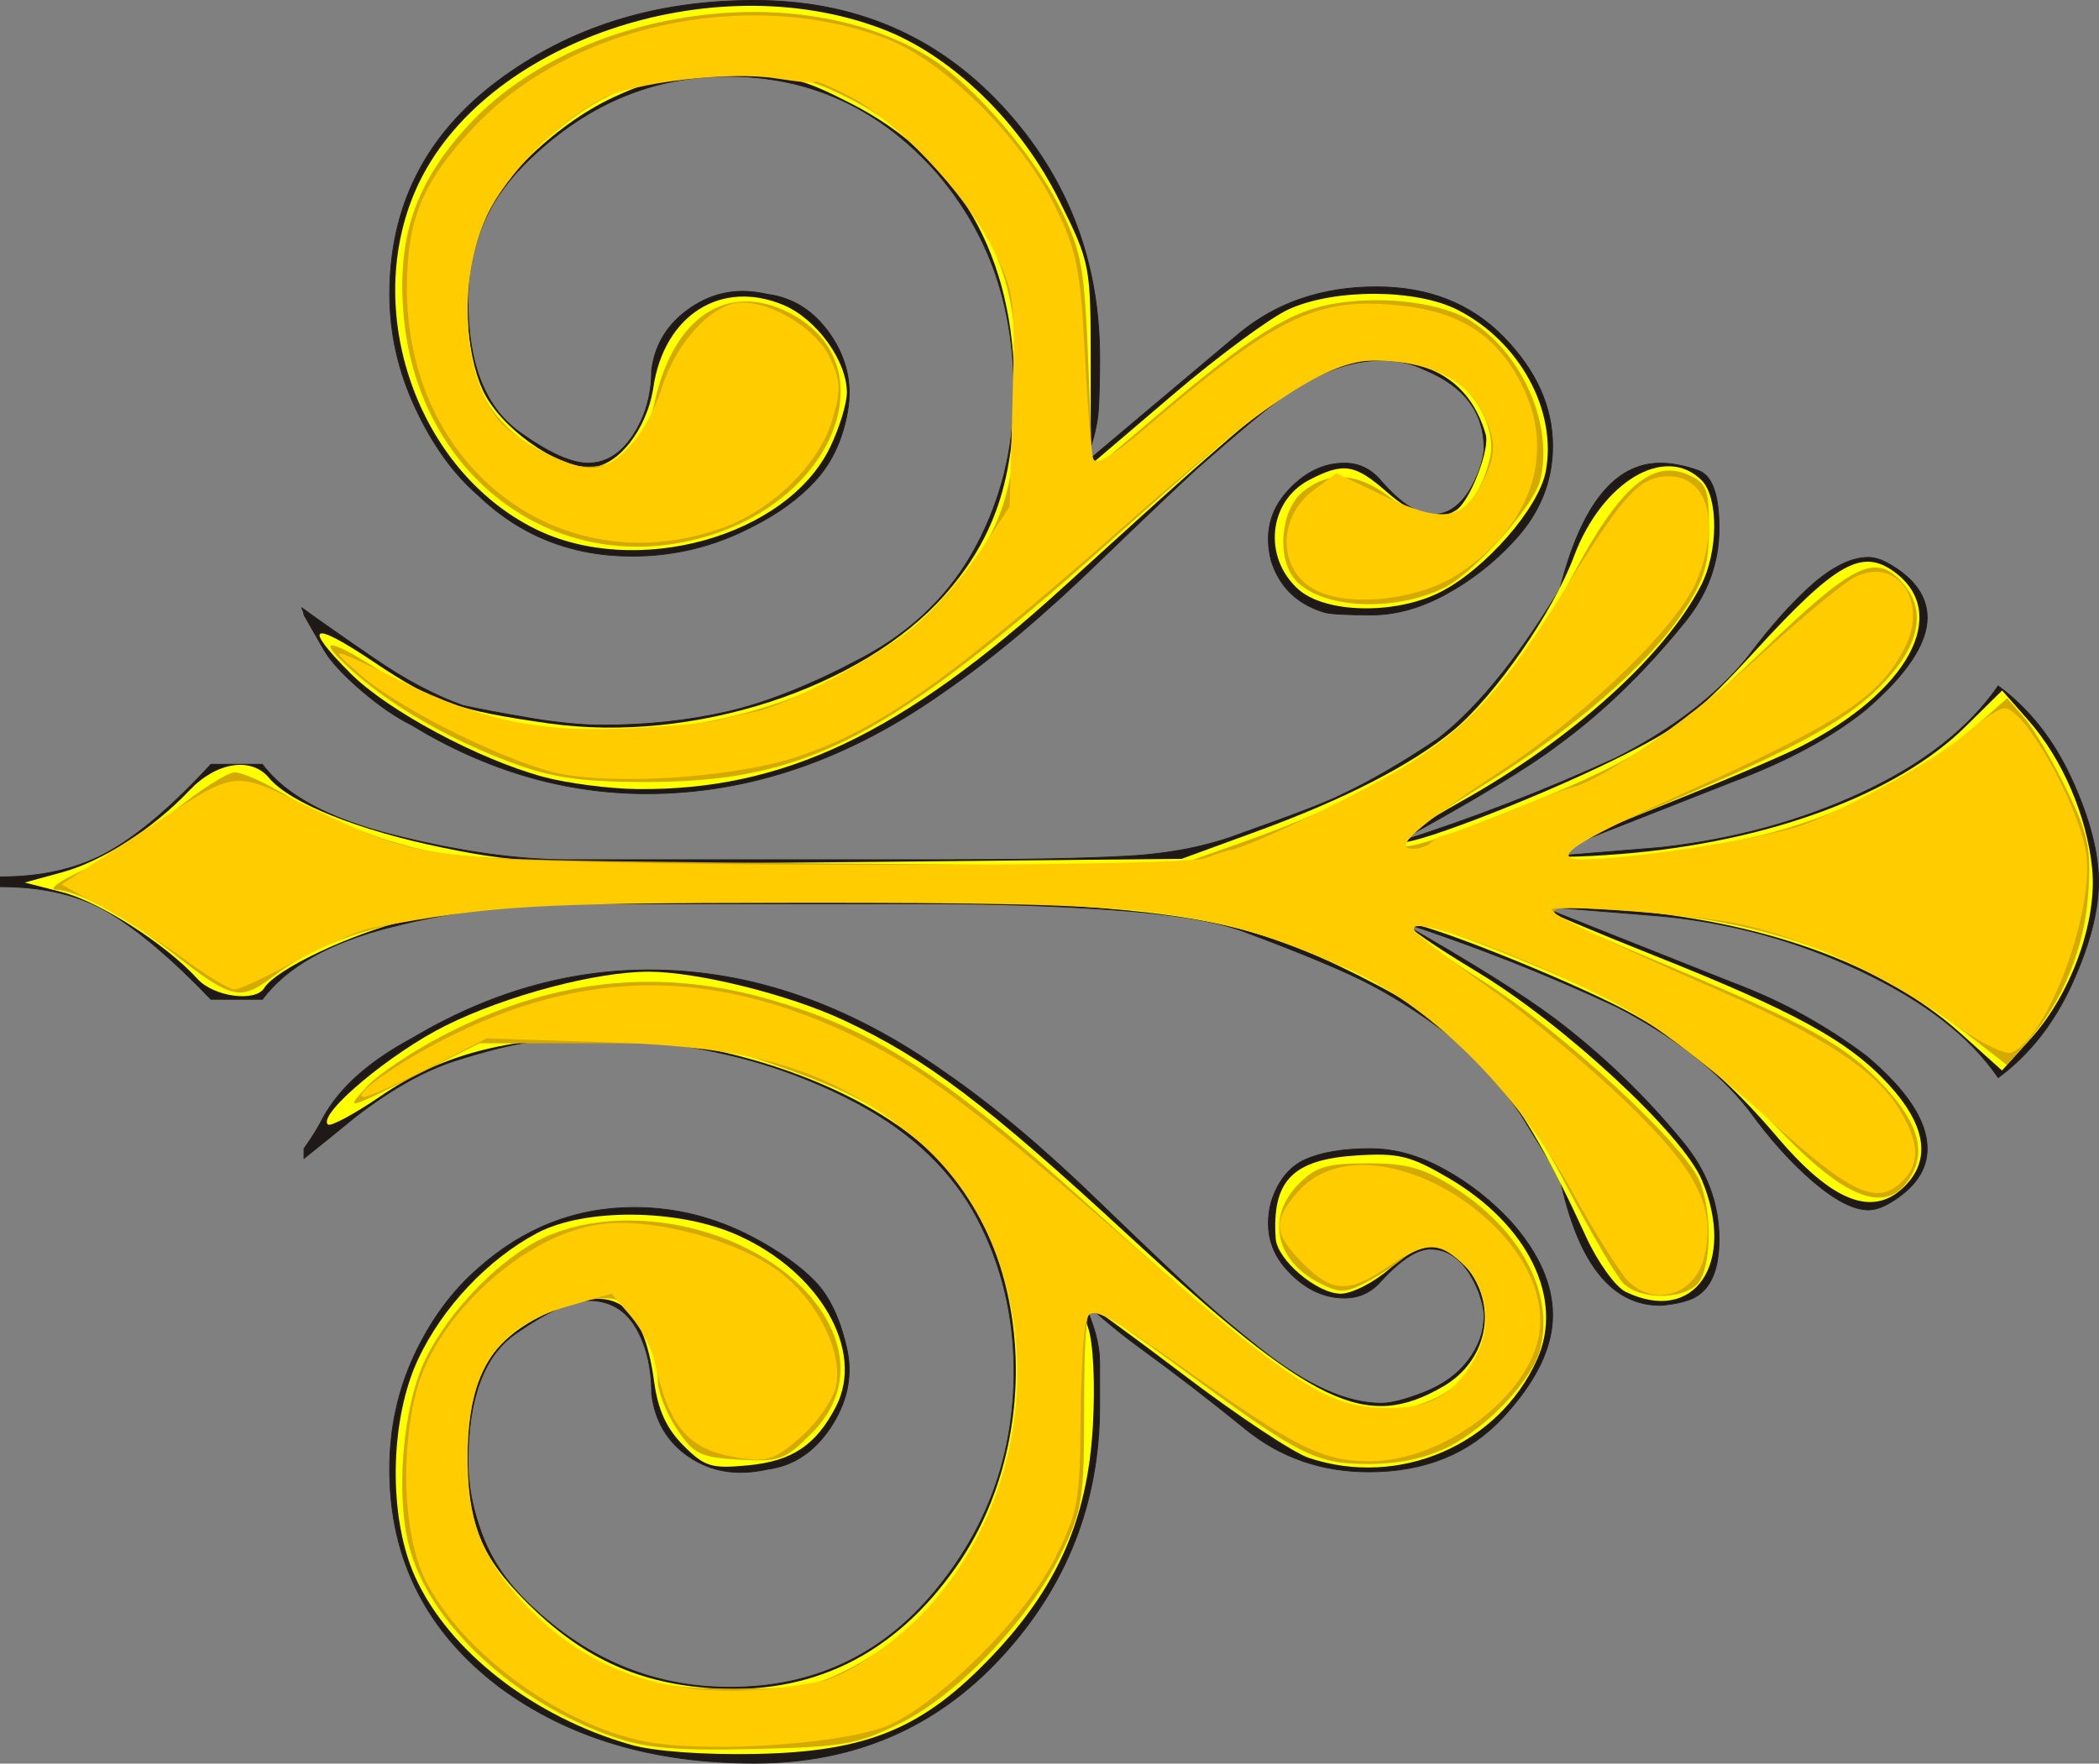 <?xml version="1.0" encoding="UTF-8" standalone="no"?>
<!-- Creator: CorelDRAW -->

<svg
   xmlns:dc="http://purl.org/dc/elements/1.1/"
   xmlns:cc="http://creativecommons.org/ns#"
   xmlns:rdf="http://www.w3.org/1999/02/22-rdf-syntax-ns#"
   xmlns:svg="http://www.w3.org/2000/svg"
   xmlns="http://www.w3.org/2000/svg"
   xmlns:sodipodi="http://sodipodi.sourceforge.net/DTD/sodipodi-0.dtd"
   xmlns:inkscape="http://www.inkscape.org/namespaces/inkscape"
   xml:space="preserve"
   width="200.076mm"
   height="168.104mm"
   style="clip-rule:evenodd;fill-rule:evenodd;image-rendering:optimizeQuality;shape-rendering:geometricPrecision;text-rendering:geometricPrecision"
   viewBox="0 0 200.076 168.104"
   version="1.1"
   id="svg32"
   sodipodi:docname="orn.svg"
   inkscape:version="0.92.3 (2405546, 2018-03-11)"><rect x="0" y="0" width="200.076" height="168.104" fill="#808080" stroke="none"/><sodipodi:namedview
   pagecolor="#ffffff"
   bordercolor="#666666"
   borderopacity="1"
   objecttolerance="10"
   gridtolerance="10"
   guidetolerance="10"
   inkscape:pageopacity="0"
   inkscape:pageshadow="2"
   inkscape:window-width="1366"
   inkscape:window-height="715"
   id="namedview34"
   showgrid="false"
   fit-margin-top="0"
   fit-margin-left="0"
   fit-margin-right="0"
   fit-margin-bottom="0"
   inkscape:zoom="0.33589188"
   inkscape:cx="1144.0718"
   inkscape:cy="290.1575"
   inkscape:window-x="-8"
   inkscape:window-y="-8"
   inkscape:window-maximized="1"
   inkscape:current-layer="svg32" />
 <defs
   id="defs26">
  <style
   type="text/css"
   id="style24">
   <![CDATA[
    .str0 {stroke:#1F1A17;stroke-width:0.076}
    .fil0 {fill:#1F1A17}
   ]]>
  </style>
 </defs>
 <g
   id="Layer_x0020_1"
   transform="translate(-2.462,-5.948)">
  <path
   class="fil0 str0"
   d="m 64.577,41.225 c 0.311,-2.489 1.556,-4.473 3.734,-5.951 2.178,-1.478 4.59,-1.906 7.234,-1.284 2.49,0.311 4.512,1.595 6.068,3.851 1.556,2.256 2.1,4.707 1.634,7.351 -0.467,2.645 -1.478,4.823 -3.034,6.535 -1.556,1.711 -3.578,3.189 -6.068,4.434 -3.578,1.867 -7.39,2.8 -11.435,2.8 -5.757,0 -10.658,-1.945 -14.702,-5.834 -2.334,-2.023 -4.317,-4.784 -5.951,-8.285 -1.634,-3.501 -2.45,-7.118 -2.45,-10.852 0,-8.401 3.423,-15.169 10.268,-20.303 C 56.72,8.553 64.888,5.986 74.379,5.986 c 9.491,0 17.347,3.345 23.571,10.035 6.223,6.69 9.335,14.703 9.335,24.037 0,1.867 -0.039,3.501 -0.117,4.901 -0.078,1.4 -0.506,3.111 -1.284,5.134 l 14.702,-12.369 c 3.578,-2.956 7.935,-4.434 13.069,-4.434 4.978,0 9.024,1.595 12.135,4.784 3.111,3.19 4.667,6.651 4.667,10.385 0,3.423 -1.244,6.457 -3.734,9.102 -1.867,2.023 -4.006,3.695 -6.418,5.018 -2.411,1.323 -4.784,1.984 -7.118,1.984 -2.334,0 -3.812,-0.078 -4.434,-0.233 -2.645,-0.778 -4.356,-2.45 -5.134,-4.979 -0.623,-2.529 -0.117,-4.707 1.517,-6.534 1.634,-1.828 3.462,-2.723 5.484,-2.723 1.4,0 2.567,0.583 3.501,1.711 1.867,2.139 3.501,3.19 4.901,3.19 1.867,0 3.345,-1.4 4.434,-4.201 0.311,-0.933 0.467,-1.634 0.467,-2.1 0,-3.423 -1.867,-5.912 -5.601,-7.468 -1.244,-0.623 -2.645,-0.933 -4.201,-0.933 -2.8,0 -5.834,1.089 -9.101,3.267 -1.711,1.244 -4.512,3.578 -8.401,7.001 -1.867,1.711 -4.978,4.667 -9.335,8.868 -5.29,5.134 -10.191,9.257 -14.702,12.369 -9.179,6.534 -18.67,9.802 -28.471,9.802 -7.779,0 -15.247,-2.178 -22.404,-6.534 -1.556,-0.778 -3.189,-1.906 -4.901,-3.384 -1.711,-1.478 -2.878,-2.761 -3.501,-3.851 -0.622,-1.089 -1.244,-2.178 -1.867,-3.267 0,-0.156 -0.078,-0.389 -0.233,-0.7 1.711,1.244 4.045,2.878 7.001,4.901 2.956,2.023 5.757,3.501 8.401,4.434 1.4,0.311 3.462,0.7 6.184,1.167 2.723,0.467 5.095,0.7 7.118,0.7 4.201,0 8.168,-0.428 11.902,-1.284 3.734,-0.856 8.012,-2.567 12.835,-5.134 4.823,-2.567 8.441,-6.107 10.852,-10.618 2.411,-4.512 3.617,-9.412 3.617,-14.702 0,-4.045 -0.583,-7.779 -1.75,-11.202 -1.167,-3.423 -2.995,-6.612 -5.484,-9.568 -5.445,-6.223 -12.135,-9.335 -20.07,-9.335 -7.312,0 -13.769,2.8 -19.37,8.401 -1.867,1.867 -3.228,3.89 -4.084,6.068 -0.856,2.178 -1.284,4.512 -1.284,7.001 0,6.068 1.711,10.268 5.134,12.602 2.645,1.867 4.745,2.8 6.301,2.8 1.711,0 3.151,-0.894 4.317,-2.684 1.167,-1.789 1.75,-3.851 1.75,-6.184 z m 0,97.55 c 0,-2.49 -0.506,-4.59 -1.517,-6.301 -1.011,-1.711 -2.528,-2.567 -4.551,-2.567 -1.556,0 -3.851,1.05 -6.884,3.151 -3.034,2.1 -4.551,6.184 -4.551,12.252 0,2.178 0.428,4.434 1.284,6.768 0.856,2.334 2.217,4.434 4.084,6.301 5.601,5.601 12.135,8.401 19.603,8.401 7.935,0 14.43,-3.034 19.487,-9.102 5.057,-6.068 7.585,-13.069 7.585,-21.003 0,-5.29 -1.167,-10.152 -3.501,-14.586 -2.334,-4.434 -6.068,-8.051 -11.202,-10.852 -4.045,-2.178 -8.285,-3.773 -12.719,-4.784 -4.434,-1.011 -8.441,-1.517 -12.019,-1.517 -2.8,0 -5.057,0.117 -6.768,0.35 -1.711,0.233 -4.045,0.817 -7.001,1.75 -2.956,0.933 -6.145,2.723 -9.568,5.367 -1.711,1.4 -3.345,2.723 -4.901,3.967 0,-0.311 0,-0.623 0,-0.933 0.778,-1.089 1.4,-2.1 1.867,-3.034 1.556,-2.8 4.356,-5.29 8.401,-7.468 7.312,-4.356 14.858,-6.534 22.637,-6.534 9.646,0 19.059,3.267 28.238,9.802 4.512,3.111 9.412,7.235 14.702,12.369 4.356,4.201 7.468,7.157 9.335,8.868 1.867,1.711 3.89,3.423 6.068,5.134 4.356,3.423 8.168,5.134 11.435,5.134 0.933,0 2.295,-0.35 4.084,-1.05 1.789,-0.7 3.189,-1.711 4.201,-3.034 1.011,-1.323 1.517,-2.761 1.517,-4.317 0,-0.467 -0.156,-1.167 -0.467,-2.1 -1.089,-2.8 -2.645,-4.201 -4.667,-4.201 -1.244,0 -2.8,1.011 -4.668,3.034 -0.933,1.089 -2.1,1.634 -3.501,1.634 -2.023,0 -3.851,-0.894 -5.484,-2.684 -1.634,-1.789 -2.139,-3.928 -1.517,-6.418 0.623,-2.023 1.711,-3.384 3.228,-4.084 1.556,-0.7 3.617,-1.05 6.262,-1.05 2.295,0 4.668,0.661 7.04,1.984 2.412,1.323 4.512,2.995 6.379,5.018 2.606,2.956 3.928,5.912 3.928,8.868 0,3.111 -1.595,6.379 -4.784,9.802 -3.19,3.423 -7.429,5.134 -12.719,5.134 -4.512,0 -8.441,-1.361 -11.785,-4.084 -3.345,-2.723 -6.729,-5.329 -10.152,-7.818 -1.711,-1.244 -3.501,-2.723 -5.368,-4.434 1.089,2.178 1.634,4.162 1.634,5.951 0,1.789 0,3.151 0,4.084 0,9.179 -3.111,17.153 -9.335,23.921 -6.223,6.768 -14.08,10.152 -23.571,10.152 -9.646,0 -17.736,-2.411 -24.271,-7.234 -7.001,-5.29 -10.502,-12.213 -10.502,-20.77 0,-3.89 0.778,-7.507 2.334,-10.852 1.556,-3.345 3.578,-6.107 6.068,-8.285 4.356,-3.89 9.335,-5.834 14.936,-5.834 3.89,0 7.624,0.933 11.202,2.8 2.645,1.4 4.667,2.84 6.068,4.317 1.4,1.478 2.411,3.695 3.034,6.651 0.467,2.489 -0.078,4.901 -1.634,7.234 -1.556,2.334 -3.578,3.656 -6.068,3.967 -2.8,0.623 -5.251,0.233 -7.351,-1.167 -2.1,-1.4 -3.306,-3.423 -3.617,-6.068 z M 27.471,78.798 c 2.178,2.956 6.379,5.212 12.602,6.768 6.223,1.556 11.746,2.334 16.57,2.334 h 27.771 7.001 c 8.246,0 14.43,-0.117 18.553,-0.35 4.123,-0.233 7.74,-0.973 10.852,-2.178 4.823,-1.712 8.012,-2.917 9.568,-3.695 2.645,-1.244 5.679,-2.995 9.101,-5.289 2.023,-1.556 4.123,-3.695 6.301,-6.457 1.711,-2.178 3.501,-4.784 5.367,-7.857 2.023,-7.973 5.212,-11.98 9.568,-11.98 1.089,0 2.295,0.233 3.617,0.7 1.323,0.467 1.984,2.295 1.984,5.523 0,3.384 -1.167,6.456 -3.501,9.218 -3.773,4.628 -7.74,8.44 -11.98,11.513 -2.645,2.023 -7.74,5.095 -15.247,9.218 7.196,-2.295 14.119,-4.978 20.848,-8.051 5.445,-2.761 9.646,-5.99 12.641,-9.685 2.179,-2.917 4.24,-5.212 6.184,-6.924 1.945,-1.672 3.695,-2.528 5.29,-2.528 0.623,0 1.323,0.233 2.1,0.7 2.334,1.361 3.501,3.073 3.501,5.056 0,2.45 -1.945,5.406 -5.834,8.752 -3.267,2.645 -7.545,4.939 -12.835,6.923 l -18.203,7.157 11.435,-0.933 c 7.001,-0.778 13.419,-2.528 19.253,-5.251 5.834,-2.723 10.152,-6.107 12.952,-10.152 2.956,2.178 5.29,5.134 7.001,8.868 1.711,3.734 2.567,7.001 2.567,9.802 0,2.8 -0.856,6.068 -2.567,9.802 -1.711,3.734 -4.045,6.69 -7.001,8.868 -2.645,-3.89 -7.001,-7.274 -13.069,-10.152 -6.068,-2.878 -12.446,-4.628 -19.137,-5.251 l -11.435,-0.933 18.203,7.235 c 2.489,0.933 4.784,1.984 6.884,3.151 2.1,1.167 4.084,2.45 5.951,3.851 3.89,3.267 5.834,6.223 5.834,8.868 0,2.023 -1.167,3.734 -3.501,5.134 -0.778,0.467 -1.478,0.7 -2.1,0.7 -1.4,0 -3.151,-0.894 -5.251,-2.684 -2.1,-1.789 -4.162,-4.084 -6.184,-6.885 -2.956,-3.734 -7.157,-7.001 -12.602,-9.802 -6.69,-3.111 -13.613,-5.834 -20.77,-8.168 6.846,3.89 11.824,7.001 14.936,9.335 4.512,3.423 8.557,7.312 12.135,11.669 2.334,2.8 3.501,5.912 3.501,9.335 0,3.267 -1.011,5.212 -3.034,5.834 -0.467,0.156 -0.973,0.273 -1.517,0.35 -0.544,0.078 -0.894,0.117 -1.05,0.117 -4.668,0 -7.857,-4.045 -9.568,-12.135 -1.244,-2.023 -2.489,-4.045 -3.734,-6.068 -2.334,-3.423 -4.94,-6.184 -7.818,-8.285 -2.878,-2.1 -5.679,-3.773 -8.401,-5.018 -2.723,-1.244 -6.184,-2.645 -10.385,-4.201 -2.645,-0.933 -6.729,-1.595 -12.252,-1.984 -5.523,-0.389 -11.163,-0.584 -16.919,-0.584 H 84.414 56.642 c -5.445,0 -11.085,0.739 -16.919,2.217 -5.834,1.478 -9.918,3.773 -12.252,6.885 H 22.57 C 18.992,97.468 15.802,94.745 13.002,93.034 10.201,91.323 6.701,90.467 2.5,90.467 v -0.933 c 4.045,0 7.507,-0.817 10.385,-2.45 2.878,-1.634 6.107,-4.395 9.685,-8.285 z"
   id="path29"
   inkscape:connector-curvature="0"
   style="fill:#1f1a17;stroke:#1f1a17;stroke-width:0.076" />
 </g>
<path
   style="fill:#ffff00;stroke-width:0.788"
   d="m 154.967,123.14 c -0.981,-0.473 -2.674,-2.825 -3.79,-5.264 C 144.8,103.931 140.514,98.755 131.363,93.947 120.976,88.489 115.194,87.083 99.368,86.17 78.353,84.956 46.558,85.746 38.878,87.673 33.271,89.08 26.289,92.397 25.188,94.178 24.338,95.554 20.371,95.015 18.832,93.314 15.876,90.049 9.53,85.971 5.979,85.056 L 2.351,84.122 5.861,83.164 C 9.782,82.093 14.568,79.023 18.055,75.343 c 2.567,-2.71 5.893,-3.235 7.584,-1.199 1.984,2.391 8.495,5.005 16.595,6.662 7.69,1.573 9.985,1.653 39.281,1.366 l 31.114,-0.305 7.089,-2.59 c 8.405,-3.07 14.802,-6.35 18.777,-9.626 3.998,-3.296 9.539,-11.281 11.541,-16.632 2.664,-7.119 8.692,-10.706 12.162,-7.237 1.623,1.623 1.592,6.818 -0.06,10.026 -3.464,6.729 -12.337,14.706 -22.958,20.638 -3.102,1.733 -5.649,3.408 -5.659,3.722 -0.028,0.892 12.209,-3.757 20.219,-7.681 6.36,-3.116 8.022,-4.399 13.677,-10.566 7.624,-8.313 10.085,-9.688 13.201,-7.372 5.311,3.947 1.279,11.389 -9.011,16.63 -1.788,0.91 -7.813,3.47 -13.391,5.689 -5.577,2.218 -10.401,4.283 -10.718,4.589 -0.317,0.306 2.86,0.279 7.06,-0.059 13.965,-1.124 26.22,-5.658 32.782,-12.127 l 3.504,-3.455 2.521,2.871 c 3.224,3.672 5.543,9.057 6.055,14.061 0.514,5.023 -1.987,11.98 -5.841,16.246 l -2.749,3.043 -3.938,-3.54 c -7.341,-6.6 -18.967,-10.776 -32.956,-11.838 -4.091,-0.311 -7.261,-0.374 -7.044,-0.142 0.217,0.233 5.002,2.257 10.634,4.499 13.559,5.396 18.658,8.192 22.451,12.307 3.598,3.904 4.13,7.197 1.574,9.753 -3.016,3.016 -6.87,1.519 -12.171,-4.726 -4.721,-5.561 -9.244,-9.335 -14.502,-12.098 -5.898,-3.099 -19.671,-8.559 -20.708,-8.209 -0.358,0.121 2.596,2.17 6.563,4.552 8.282,4.974 19.654,15.503 21.49,19.895 3.306,7.912 -0.712,13.808 -7.258,10.651 z"
   id="path73"
   inkscape:connector-curvature="0" /><path
   style="fill:#ffff00;stroke-width:0.788"
   d="m 51.804,74.053 c -6.154,-1.658 -14.827,-6.305 -18.359,-9.837 -4.668,-4.668 -3.795,-5.127 2.159,-1.134 5.777,3.874 7.925,4.629 16.714,5.874 13.698,1.94 29.876,-3.318 37.758,-12.272 4.72,-5.362 6.617,-10.988 6.617,-19.624 0,-12.663 -5.308,-21.95 -15.532,-27.176 C 76.289,7.395 75.148,7.13 69.385,7.15 64.164,7.168 62.183,7.553 58.486,9.267 52.737,11.934 46.733,17.887 45.456,22.186 c -1.404,4.729 -1.164,11.206 0.558,14.996 1.589,3.499 6.943,7.362 10.205,7.362 2.608,0 5.453,-3.576 6.059,-7.614 1.035,-6.904 6.456,-10.34 12.398,-7.857 3.141,1.313 6.045,5.311 6.049,8.33 0.002,1.055 -0.718,3.408 -1.6,5.229 C 74.983,51.186 60.556,55.168 50.984,50.399 39.777,44.814 34.482,29.634 39.679,17.987 45.897,4.052 67.816,-3.46 84.102,2.763 90.744,5.301 97.29,11.658 101.009,19.182 c 2.926,5.92 2.956,6.079 2.956,15.552 v 9.571 l 7.844,-6.688 c 4.314,-3.679 9.277,-7.339 11.028,-8.134 4.384,-1.992 12.148,-1.963 16.113,0.06 5.9,3.01 9.482,9.578 8.392,15.389 -0.651,3.472 -5.743,9.306 -10.029,11.493 -4.287,2.187 -10.988,2.057 -13.567,-0.263 -3.382,-3.042 -2.833,-8.406 1.067,-10.423 3.26,-1.686 4.334,-1.516 7.391,1.167 2.673,2.347 4.759,2.895 6.588,1.733 1.314,-0.835 3.251,-5.804 2.825,-7.247 -1.4,-4.738 -4.859,-7.089 -10.428,-7.089 -5.761,0 -7.181,1.03 -29.755,21.593 C 85.977,69.976 74.627,75.362 60.73,75.212 58.082,75.184 54.065,74.662 51.804,74.053 Z"
   id="path75"
   inkscape:connector-curvature="0" /><path
   style="fill:#ffff00;stroke-width:0.788"
   d="m 60.158,166.316 c -9.326,-2.657 -17.394,-8.937 -20.599,-16.035 -2.561,-5.671 -2.429,-14.909 0.295,-20.718 2.315,-4.936 6.65,-9.533 11.335,-12.022 4.548,-2.416 13.463,-2.332 19.095,0.181 7.862,3.507 12.168,11 9.4,16.354 -1.902,3.678 -4.168,5.195 -8.365,5.598 -3.508,0.337 -4.143,0.143 -6.176,-1.89 -1.598,-1.598 -2.418,-3.377 -2.782,-6.036 -1.085,-7.917 -3.951,-9.646 -10.596,-6.395 -5.173,2.531 -7.23,6.2 -7.25,12.928 -0.02,6.848 1.243,10.035 5.76,14.528 5.093,5.066 10.239,7.51 17.014,8.078 9.917,0.831 17.939,-3.06 23.902,-11.595 7.921,-11.338 7.441,-28.397 -1.071,-38.067 -6.205,-7.049 -20.33,-12.329 -32.984,-12.329 -8.898,0 -15.102,1.658 -20.818,5.562 -2.547,1.74 -4.828,2.966 -5.069,2.725 -0.988,-0.988 6.01,-6.841 11.311,-9.461 5.771,-2.852 14.263,-5.1 19.262,-5.1 4.609,0 13.366,2.176 18.582,4.616 7.928,3.71 13.562,7.969 27.238,20.594 17.571,16.219 22.561,18.606 29.934,14.317 4.1,-2.385 5.2,-7.369 2.444,-11.075 -2.189,-2.943 -4.313,-2.99 -7.528,-0.167 -1.508,1.324 -3.618,2.408 -4.689,2.408 -2.275,0 -6.075,-3.233 -6.206,-5.279 -0.353,-5.509 1.611,-7.514 7.74,-7.901 3.96,-0.25 5.106,0.031 8.707,2.136 7.626,4.457 11.08,11.528 8.465,17.327 -3.682,8.164 -13.133,12.235 -21.75,9.368 -1.473,-0.49 -6.817,-4.035 -11.877,-7.877 -5.06,-3.842 -9.384,-6.986 -9.608,-6.986 -0.225,0 -0.026,1.099 0.443,2.442 0.496,1.422 0.686,5.346 0.455,9.392 -0.505,8.855 -3.374,15.379 -9.662,21.972 -6.559,6.877 -11.85,9.063 -22.447,9.276 -4.975,0.1 -9.719,-0.246 -11.905,-0.869 z"
   id="path77"
   inkscape:connector-curvature="0" /><path
   style="fill:#d4aa00;stroke-width:2.977"
   d="M 583.864,461.567 C 581.388,459.091 572.249,443.403 563.556,426.705 542.675,386.598 523.571,366.898 489.695,350.538 442.602,327.795 408.646,323.171 288.737,323.171 c -119.497,0 -162.004,6.312 -190.893,28.347 -11.326,8.638 -14.643,7.856 -35.164,-8.295 -16.696,-13.14 -34.673,-22.953 -42.512,-23.206 -2.931,-0.094 1.388,-3.228 9.597,-6.964 8.209,-3.736 22.703,-13.127 32.208,-20.869 9.505,-7.742 19.535,-14.202 22.289,-14.354 2.753,-0.152 11.705,3.899 19.892,9.002 8.187,5.104 24.934,12.283 37.214,15.954 21.354,6.383 27.974,6.721 151.684,7.748 l 129.355,1.074 22.48,-7.915 c 65.595,-23.096 93.735,-45.609 120.726,-96.585 16.93,-31.975 28.756,-42.207 41.876,-36.229 6.363,2.899 7.247,5.244 7.247,19.23 0,12.831 -1.795,18.637 -9.232,29.865 -12.691,19.16 -39.795,42.605 -73.009,63.151 -39.663,24.537 -37.706,27.73 6.323,10.317 50.07,-19.802 61.383,-26.828 94.434,-58.642 33.434,-32.184 41.234,-36.051 50.985,-25.276 9.1,10.055 6.274,23.137 -8.104,37.514 -13.382,13.382 -32.764,23.635 -87.637,46.361 -16.887,6.994 -29.615,13.684 -28.283,14.867 3.908,3.47 53.059,-2.201 77.727,-8.969 27.325,-7.497 52.717,-20.578 70.743,-36.445 l 13.301,-11.708 6.097,6.984 c 3.353,3.841 10.188,15.413 15.188,25.715 7.843,16.16 8.928,21.269 7.903,37.214 -1.268,19.723 -9.309,39.434 -21.886,53.649 l -7.407,8.372 -17.102,-13.278 c -34.029,-26.419 -72.25,-39.636 -122.791,-42.46 -33.636,-1.88 -33.313,-1.554 21.206,21.388 46.635,19.624 60.278,27.184 73.163,40.542 12.616,13.079 16.306,23.26 11.744,32.409 -7.79,15.626 -22.572,11.218 -46.857,-13.974 -27.825,-28.865 -49.046,-43.487 -85.186,-58.696 -55.724,-23.452 -63.473,-22.101 -22.544,3.928 28.615,18.198 73.14,59.514 78.048,72.422 4.034,10.611 4.079,27.502 0.092,34.951 -3.794,7.089 -21.171,7.875 -27.789,1.257 z"
   id="path32"
   inkscape:connector-curvature="0"
   transform="scale(0.265)" /><path
   style="fill:#d4aa00;stroke-width:2.977"
   d="m 184.203,274.411 c -21.829,-8.115 -42.311,-19.805 -56.45,-32.219 -14.647,-12.861 -10.76,-13.505 8.221,-1.363 58.787,37.606 156.02,25.793 202.698,-24.625 21.544,-23.27 27.276,-39.745 27.008,-77.621 -0.154,-21.671 -1.738,-32.282 -6.777,-45.392 -8.582,-22.325 -30.486,-46.165 -52.788,-57.455 -15.45,-7.821 -20.348,-8.792 -44.171,-8.753 -31.505,0.052 -45.391,5.243 -68.157,25.479 -18.959,16.852 -25.474,31.431 -25.557,57.189 -0.083,25.665 5.201,38.148 20.992,49.587 21.609,15.653 41.039,9.585 46.235,-14.441 6.662,-30.807 26.13,-43.733 48.529,-32.221 34.477,17.718 17.846,65.117 -27.996,79.789 C 201.344,209.855 149.341,171.956 145.015,111.49 143.086,84.525 149.728,65.54 168.141,45.393 207.029,2.843 287.437,-8.966 334.779,20.92 c 15.725,9.927 37.239,34.982 46.859,54.57 7.438,15.147 8.48,21.021 9.81,55.318 l 1.489,38.371 23.057,-19.61 c 34.313,-29.183 48.214,-37.876 64.75,-40.49 17.904,-2.83 38.568,-0.028 48.687,6.602 18.537,12.146 29.453,37.56 24.54,57.134 -2.326,9.268 -23.597,33.115 -34.35,38.51 -18.259,9.162 -45.103,7.63 -53.992,-3.08 -6.511,-7.845 -4.892,-24.986 2.96,-31.344 9.391,-7.604 19.642,-6.99 31.261,1.872 17.37,13.249 30.631,8.162 36.031,-13.821 2.563,-10.433 -5.169,-25.021 -16.318,-30.786 -4.803,-2.484 -15.851,-4.516 -24.551,-4.516 -20.424,0 -30.27,6.658 -94.055,63.603 -81.997,73.203 -111.178,88.292 -170.275,88.041 -21.872,-0.093 -32.407,-1.653 -46.48,-6.884 z"
   id="path34"
   inkscape:connector-curvature="0"
   transform="scale(0.265)" /><path
   style="fill:#d4aa00;stroke-width:2.977"
   d="m 220.004,624.533 c -35.238,-12.531 -64.969,-40.116 -72.595,-67.354 -5.292,-18.9 -2.625,-51.235 5.631,-68.291 8.511,-17.582 27.263,-36.746 42.906,-43.848 32.844,-14.912 82.772,-0.963 100.477,28.073 9.218,15.117 7.577,30.39 -4.571,42.538 -9.479,9.479 -11.507,10.212 -25.95,9.378 -14.054,-0.811 -16.367,-1.946 -22.466,-11.021 -3.739,-5.564 -6.799,-13.4 -6.799,-17.413 0,-10.593 -8.588,-27.038 -15.22,-29.143 -6.878,-2.183 -24.996,3.328 -35.769,10.881 -12.082,8.47 -17.486,23.027 -17.486,47.104 0,25.782 5.587,38.247 25.276,56.396 21.99,20.27 36.677,25.649 69.993,25.634 24.846,-0.011 30.107,-0.973 43.288,-7.918 66.039,-34.797 81.074,-136.848 27.42,-186.112 -15.6,-14.323 -28.095,-21.095 -57.311,-31.061 -18.073,-6.165 -26.383,-7.109 -62.588,-7.109 H 172.493 l -20.772,10.42 c -27.609,13.85 -27.806,13.9 -19.687,5.064 3.872,-4.214 15.929,-12.322 26.794,-18.018 38.621,-20.246 76.484,-24.733 116.092,-13.757 38.523,10.675 64.299,27.106 116.068,73.984 79.832,72.291 96.728,81.916 123.877,70.573 20.026,-8.367 26.989,-33.56 13.302,-48.129 -7.637,-8.129 -16.403,-9.231 -23.358,-2.937 -2.589,2.343 -8.607,6.283 -13.374,8.756 -7.613,3.95 -9.684,3.971 -17.024,0.175 -15.817,-8.179 -18.975,-23.86 -7.18,-35.655 6.093,-6.093 10.202,-7.308 24.723,-7.308 14.095,0 20.006,1.643 31.005,8.618 23.999,15.22 36.137,37.942 31.065,58.151 -2.717,10.826 -18.595,27.823 -32.787,35.1 -8.081,4.143 -17.823,6.259 -28.899,6.275 -19.114,0.028 -24.586,-2.76 -67.674,-34.479 -15.299,-11.263 -29.366,-21.071 -31.26,-21.796 -2.491,-0.954 -3.444,8.777 -3.444,35.182 0,34.092 -0.559,37.638 -8.475,53.76 -11.697,23.821 -37.231,50.586 -57.982,60.776 -15.222,7.475 -20.457,8.38 -52.629,9.098 -28.404,0.634 -38.83,-0.306 -50.87,-4.588 z"
   id="path36"
   inkscape:connector-curvature="0"
   transform="scale(0.265)" /><path
   style="fill:#ffcc00;stroke-width:2.977"
   d="m 235.119,626.938 c -31.262,-4.727 -69.126,-31.937 -82.367,-59.192 -7.615,-15.673 -8.854,-46.062 -2.775,-68.059 7.474,-27.044 38.42,-55.173 65.158,-59.226 17.582,-2.665 46.276,4.354 62.974,15.404 14.718,9.74 25.389,29.967 22.573,42.787 -1.069,4.866 -6.743,13.062 -12.608,18.212 -9.454,8.3 -12.042,9.144 -22.786,7.426 -17.821,-2.85 -24.659,-10.85 -29.919,-35.006 -0.964,-4.425 -4.834,-11.629 -8.6,-16.008 l -6.849,-7.962 -16.326,4.746 c -24.875,7.231 -35.449,23.284 -35.415,53.764 0.024,22.44 4.59,35.145 18.176,50.58 26.227,29.795 61.816,39.725 108.776,30.351 10.556,-2.107 29.257,-15.337 40.889,-28.926 42.994,-50.228 39.105,-129.451 -8.22,-167.484 -29.615,-23.8 -55.516,-31.724 -109.322,-33.447 l -43.466,-1.392 -20.543,10.542 c -11.299,5.798 -21.883,10.519 -23.52,10.49 -4.938,-0.086 10.846,-11.501 28.283,-20.454 50.773,-26.07 97.635,-26.213 149.983,-0.458 24.277,11.944 44.102,27.136 106.584,81.673 45.856,40.026 61.128,49.899 78.913,51.019 18.466,1.162 28.369,-3.907 36.194,-18.528 5.763,-10.768 4.148,-24.266 -3.86,-32.274 -9.197,-9.197 -14.08,-9.173 -27.779,0.135 -14.159,9.621 -19.999,9.381 -30.64,-1.26 -10.457,-10.457 -10.838,-15.302 -2.004,-25.469 26.631,-30.65 98.886,16.223 85.858,55.698 -7.032,21.308 -35.753,40.994 -59.808,40.994 -16.835,0 -26.288,-4.687 -65.439,-32.445 -29.315,-20.785 -34.475,-23.484 -36.261,-18.967 -1.145,2.896 -2.176,19.454 -2.292,36.795 -0.191,28.848 -0.968,33.047 -9.134,49.389 -10.639,21.291 -41.528,52.24 -60.139,60.258 -14.732,6.346 -61.066,9.807 -84.289,6.296 z"
   id="path70"
   inkscape:connector-curvature="0"
   transform="scale(0.265)" /><path
   style="fill:#ffcc00;stroke-width:2.977"
   d=""
   id="path72"
   inkscape:connector-curvature="0"
   transform="scale(0.265)" /><path
   style="fill:#ffcc00;stroke-width:2.977"
   d="m 585.589,460.741 c -2.931,-2.931 -11.953,-17.333 -20.048,-32.004 -20.547,-37.237 -51.569,-67.765 -82.216,-80.906 -49.743,-21.33 -65.732,-23.199 -197.565,-23.095 -94.093,0.074 -108.695,0.94 -151.835,9.006 -4.912,0.918 -17.351,6.283 -27.641,11.922 -10.29,5.639 -20.159,10.252 -21.93,10.252 -1.771,0 -9.779,-4.815 -17.795,-10.699 -8.016,-5.885 -21.305,-14.379 -29.53,-18.877 l -14.955,-8.178 24.666,-16.073 c 41.225,-26.863 34.332,-25.842 68.046,-10.082 25.934,12.123 33.283,14.185 58.633,16.45 38.1,3.405 251.392,3.554 260.262,0.182 3.791,-1.441 7.562,-2.698 8.381,-2.793 6.911,-0.801 50.056,-21.656 65.713,-31.763 22.099,-14.265 33.831,-27.605 56.327,-64.047 20.034,-32.452 25.874,-38.703 36.163,-38.703 14.097,0 18.66,16.962 10.084,37.486 -6.86,16.419 -39.01,47.684 -70.236,68.304 -30.346,20.038 -39.571,28.182 -31.926,28.182 2.384,0 5.339,-1.005 6.567,-2.233 1.228,-1.228 3.126,-2.349 4.218,-2.49 2.739,-0.355 19.854,-6.818 33.245,-12.555 4.094,-1.754 10.324,-3.99 13.844,-4.97 11.925,-3.32 43.611,-25.801 68.604,-48.675 13.684,-12.523 28.199,-24.509 32.256,-26.635 15.229,-7.979 26.951,8.369 18.173,25.343 -9.185,17.762 -23.015,26.806 -80.777,52.823 -32.903,14.82 -43.086,20.693 -39.343,22.69 4.8,2.562 59.869,-4.88 80.517,-10.88 13.724,-3.988 50.092,-23.824 60.764,-33.142 6.157,-5.376 12.778,-9.8 14.713,-9.831 6.978,-0.113 25.813,32.784 29.245,51.078 3.813,20.326 -13.555,67.742 -26.656,72.769 -2.218,0.851 -10.528,-3.092 -18.468,-8.763 -28.892,-20.637 -61.92,-35.326 -87.375,-38.861 -22.578,-3.135 -59.543,-5.501 -59.543,-3.812 0,1.965 15.598,9.504 61.665,29.803 36.457,16.065 54.734,28.138 63.107,41.685 7.707,12.47 7.888,20.334 0.619,26.912 -8.947,8.097 -18.413,3.407 -48.513,-24.037 -15.265,-13.918 -36.462,-30.472 -47.106,-36.786 -28.172,-16.714 -83.938,-37.824 -79.057,-29.926 1.004,1.624 12.838,10.698 26.299,20.164 13.461,9.467 35.525,27.8 49.03,40.74 26.077,24.986 32.861,38.038 28.973,55.741 -3.102,14.126 -17.808,19.072 -27.597,9.283 z"
   id="path74"
   inkscape:connector-curvature="0"
   transform="scale(0.265)" /><path
   style="fill:#ffcc00;stroke-width:2.977"
   d="m 202.463,278.499 c -17.931,-3.229 -58.658,-23.251 -73.004,-35.891 -11.881,-10.468 -11.433,-10.395 14.886,2.427 28.57,13.918 48.812,18.268 79.329,17.045 14.498,-0.581 29.709,-1.88 33.803,-2.886 4.094,-1.006 10.598,-2.483 14.454,-3.281 11.579,-2.396 42.735,-19.075 56.477,-30.233 7.082,-5.751 17.8,-17.869 23.817,-26.929 l 10.941,-16.473 1.046,-38.327 c 1.015,-37.205 0.797,-38.822 -7.443,-55.226 -9.864,-19.637 -34.57,-45.625 -51.666,-54.346 -6.545,-3.339 -11.9,-5.586 -11.9,-4.994 0,0.592 -6.364,0.057 -14.141,-1.191 -16.536,-2.652 -51.186,1.431 -62.707,7.389 -15.43,7.979 -34.299,27.206 -41.188,41.969 -10.914,23.388 -8.732,58.635 4.581,74.001 6.123,7.067 25.119,16.802 32.787,16.802 9.456,0 20.186,-12.164 25.527,-28.939 5.298,-16.639 18.471,-30.604 28.869,-30.604 11.267,0 26.719,9.669 31.511,19.716 4.014,8.416 4.143,11.704 0.89,22.605 -4.845,16.237 -22.085,32.861 -40.634,39.181 -58.081,19.79 -112.847,-22.85 -112.326,-87.456 0.196,-24.294 5.723,-37.49 23.796,-56.811 34.568,-36.956 98.496,-50.897 148.168,-32.312 21.089,7.89 48.976,35.491 61.23,60.601 7.697,15.772 9.062,22.509 10.605,52.339 0.974,18.83 2.337,36.039 3.027,38.24 0.844,2.689 6.87,-0.777 18.36,-10.56 46.612,-39.689 61.135,-47.006 88.883,-44.778 22.94,1.841 36.159,9.479 45.658,26.381 14.161,25.196 5.887,52.384 -21.447,70.473 -13.429,8.887 -36.824,11.975 -49.848,6.581 -14.994,-6.211 -16.231,-26.337 -2.257,-36.731 l 8.159,-6.069 17.455,8.343 c 20.1,9.607 28.048,8.621 34.734,-4.307 5.617,-10.862 5.574,-15.889 -0.23,-27.114 -5.612,-10.852 -20.105,-17.481 -38.221,-17.481 -16.716,0 -38.895,14.561 -88.11,57.846 -65.876,57.938 -89.772,74.831 -120.008,84.832 -21.249,7.029 -62.314,10.05 -83.863,6.17 z"
   id="path76"
   inkscape:connector-curvature="0"
   transform="scale(0.265)" /></svg>